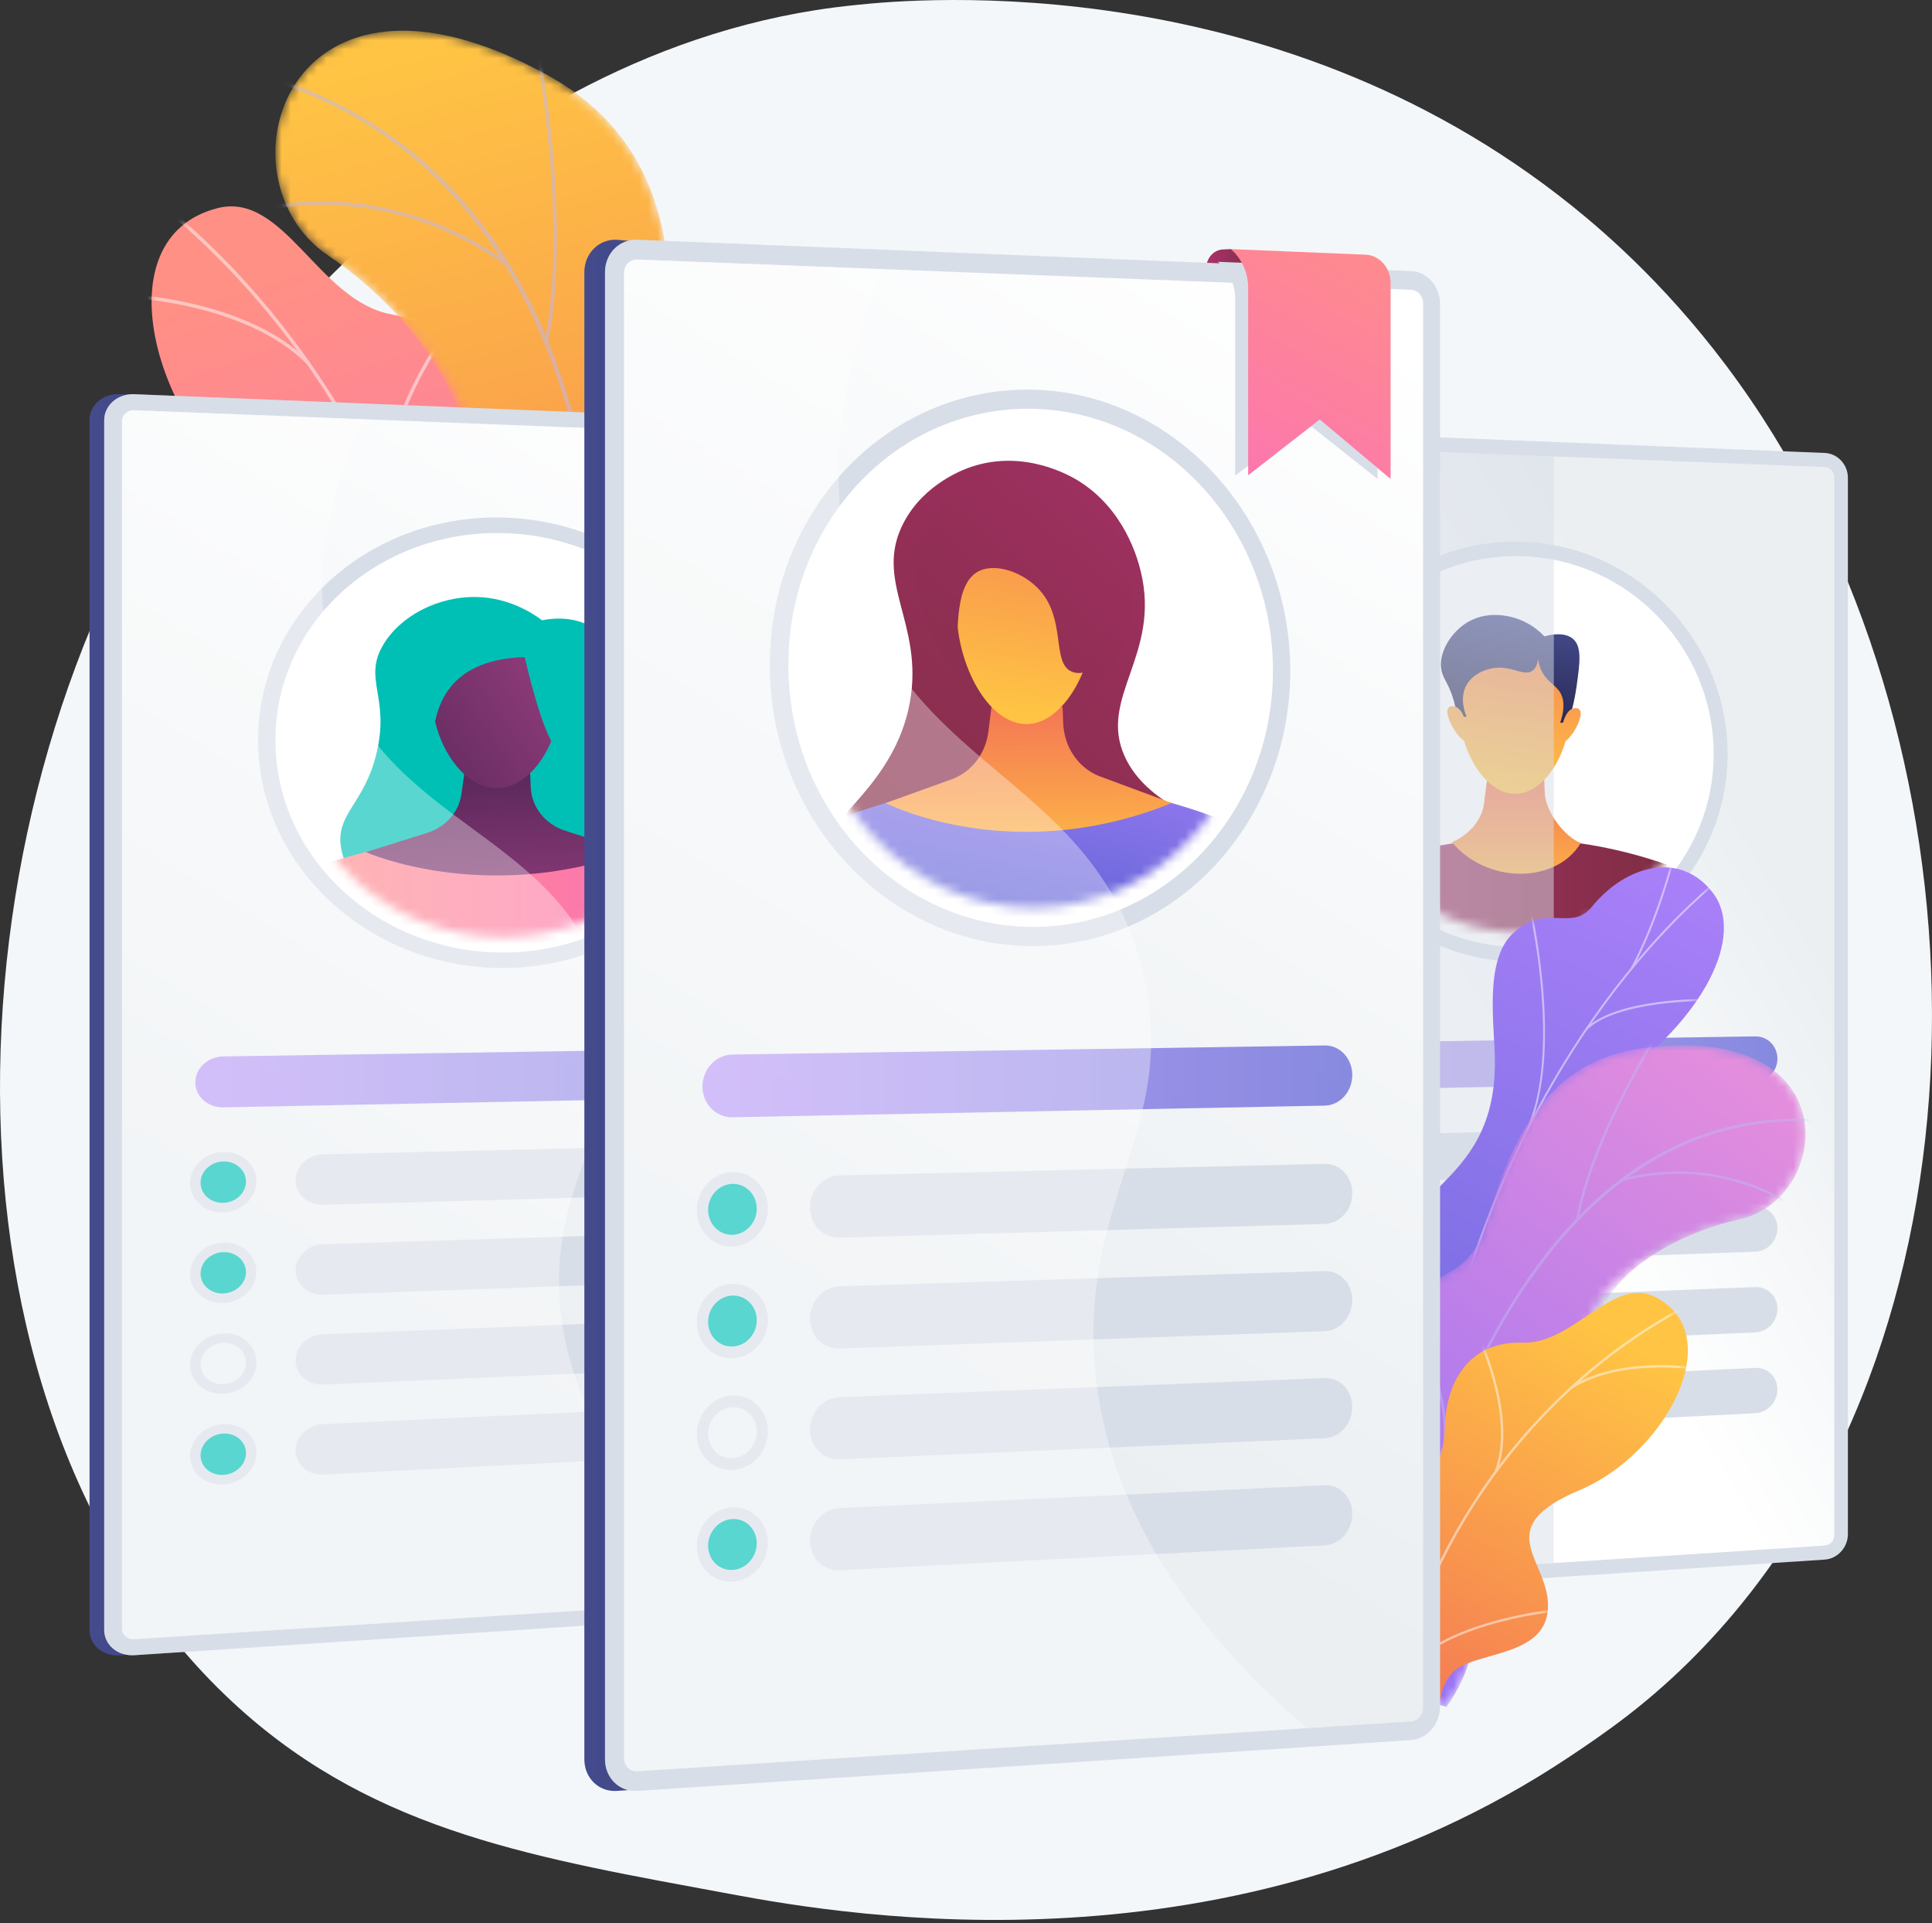 <svg width="216" height="215" viewBox="0 0 216 215" fill="none" xmlns="http://www.w3.org/2000/svg">
<rect x="0" y="0" width="216" height="215" fill="#333333" stroke="none"/>
<path d="M190.012 184.58C184.39 190.375 179.359 193.782 175.507 196.353C137.943 221.435 95.003 214.206 81.727 211.735C60.308 207.749 42.227 204.936 26.693 190.901C-8.606 159.01 -6.889 92.482 20.084 51.271C23.282 46.384 50.214 6.463 93.247 0.837C94.299 0.7 95.084 0.621 95.772 0.549C102.429 -0.156 143.682 -3.876 177.319 24.305C182.134 28.339 189.883 35.615 197.069 46.713C223.343 87.291 223.426 150.138 190.012 184.58Z" fill="#F4F7FA"/>
<path d="M44.273 94.558C44.333 94.604 44.393 94.65 44.454 94.696C48.045 97.414 52.449 99.751 57.887 101.316C58.968 101.546 60.05 101.776 61.131 102.006C62.662 99.683 63.702 97.199 60.683 95.399C55.995 92.603 58.121 83.653 60.307 80.848C63.013 77.377 69.146 69.164 61.966 64.728C55.988 61.035 51.376 59.873 53.03 51.395C54.685 42.916 51.435 36.547 43.725 35.132C35.611 33.642 31.745 21.366 24.309 23.27C11.352 26.59 17.027 47.624 29.539 56.459C42.05 65.294 32.841 68.282 30.741 75.033C27.875 84.248 41.011 85.438 43.422 89.95C44.238 91.479 44.423 93.065 44.273 94.558Z" fill="url(#paint0_linear_34264_8316)"/>
<mask id="mask0_34264_8316" style="mask-type:luminance" maskUnits="userSpaceOnUse" x="16" y="23" width="50" height="81">
<path d="M42.606 99.614L60.033 103.864C61.65 101.645 64.056 97.41 60.683 95.399C55.995 92.603 58.121 83.653 60.307 80.848C63.013 77.377 69.146 69.164 61.966 64.728C55.988 61.035 51.376 59.873 53.03 51.395C54.685 42.916 51.435 36.547 43.725 35.131C35.611 33.642 31.745 21.366 24.309 23.27C11.352 26.589 17.027 47.624 29.539 56.459C42.05 65.293 32.841 68.282 30.741 75.033C27.875 84.248 41.011 85.438 43.422 89.95C45.312 93.488 43.825 97.337 42.606 99.614Z" fill="white"/>
</mask>
<g mask="url(#mask0_34264_8316)">
<g opacity="0.5">
<path d="M51.479 98.875L51.867 98.893C53.14 70.504 40.629 41.636 19.215 23.555L18.965 23.852C40.288 41.856 52.746 70.604 51.479 98.875Z" fill="#FCFDFE"/>
<path d="M50.848 83.338L51.225 83.432C53.918 72.594 65.297 66.451 65.411 66.39L65.229 66.047C65.113 66.108 53.584 72.329 50.848 83.338Z" fill="#FCFDFE"/>
<path d="M51.569 93.652L51.946 93.556C49.132 82.588 29.507 76.258 29.309 76.195L29.191 76.566C29.387 76.628 48.809 82.894 51.569 93.652Z" fill="#FCFDFE"/>
<path d="M43.283 56.535L43.667 56.471C42.185 47.612 50.463 36.603 50.547 36.493L50.237 36.258C50.153 36.369 41.774 47.512 43.283 56.535Z" fill="#FCFDFE"/>
<path d="M34.414 40.807L34.692 40.535C27.522 33.231 13.702 32.847 13.563 32.844L13.555 33.232C13.692 33.235 27.357 33.617 34.414 40.807Z" fill="#FCFDFE"/>
</g>
</g>
<mask id="mask1_34264_8316" style="mask-type:luminance" maskUnits="userSpaceOnUse" x="30" y="3" width="56" height="118">
<path d="M70.882 120.908L51.66 119.483C51.66 119.483 48.772 109.354 53.999 102.744C64.662 89.258 52.107 80.86 47.374 76.556C40.237 70.065 36.778 61.232 48.194 58.344C59.609 55.456 49.694 37.362 36.657 28.54C23.899 19.907 31.883 -7.753 61.212 8.396C78.727 18.041 74.462 37.053 74.591 47.165C74.72 57.278 89.602 59.217 83.578 71.113C78.432 81.274 69.565 88.304 75.365 95.982C81.166 103.66 81.222 111.79 70.882 120.908Z" fill="white"/>
</mask>
<g mask="url(#mask1_34264_8316)">
<path d="M70.882 120.908L51.66 119.483C51.66 119.483 48.772 109.354 53.999 102.744C64.662 89.258 52.107 80.86 47.374 76.556C40.237 70.065 37.466 62.156 46.946 57.861C57.672 53.002 49.694 37.362 36.657 28.54C23.899 19.907 31.883 -7.753 61.212 8.396C78.727 18.041 74.462 37.053 74.591 47.165C74.72 57.278 89.602 59.217 83.578 71.113C78.432 81.274 69.565 88.304 75.365 95.982C81.166 103.66 81.222 111.79 70.882 120.908Z" fill="url(#paint1_linear_34264_8316)"/>
</g>
<mask id="mask2_34264_8316" style="mask-type:luminance" maskUnits="userSpaceOnUse" x="30" y="3" width="56" height="118">
<path d="M70.882 120.908L51.66 119.483C51.66 119.483 48.772 109.354 53.999 102.744C64.662 89.258 52.107 80.86 47.374 76.556C40.237 70.065 36.778 61.232 48.194 58.344C59.609 55.456 49.694 37.362 36.657 28.54C23.899 19.907 31.883 -7.753 61.212 8.396C78.727 18.041 74.462 37.053 74.591 47.165C74.72 57.278 89.602 59.217 83.578 71.113C78.432 81.274 69.565 88.304 75.365 95.982C81.166 103.66 81.222 111.79 70.882 120.908Z" fill="white"/>
</mask>
<g mask="url(#mask2_34264_8316)">
<g opacity="0.5">
<path d="M62.434 122.065L62.04 121.962C62.103 121.718 68.387 97.28 67.311 71.175C66.32 47.126 58.698 16.699 28.016 8.322L28.123 7.93C41.781 11.659 52.084 19.991 58.745 32.695C64.066 42.843 67.085 55.787 67.718 71.167C68.795 97.331 62.497 121.82 62.434 122.065Z" fill="#BEB8F2"/>
<path d="M61.302 38.127L60.903 38.047C63.565 24.767 59.87 5.35 59.832 5.156L60.231 5.078C60.269 5.274 63.979 24.77 61.302 38.127Z" fill="#BEB8F2"/>
<path d="M56.63 29.779C43.6 20.255 30.534 23.393 30.404 23.426L30.305 23.031C30.437 22.998 43.68 19.81 56.87 29.45L56.63 29.779Z" fill="#BEB8F2"/>
<path d="M67.083 88.288C63.964 68.819 38.291 62.198 38.035 62.154L38.077 61.75C38.332 61.769 64.338 68.582 67.485 88.223L67.083 88.288Z" fill="#BEB8F2"/>
<path d="M67.809 80.184L67.418 80.071C70.883 67.976 84.835 60.511 84.976 60.438L85.165 60.797C85.026 60.871 71.226 68.257 67.809 80.184Z" fill="#BEB8F2"/>
<path d="M62.944 118.098C62.911 110.608 52.716 103.924 52.613 103.857L52.834 103.516C53.262 103.792 63.317 110.386 63.351 118.097L62.944 118.098Z" fill="#BEB8F2"/>
<path d="M64.508 112.328L64.113 112.23C65.539 106.481 74.82 100.648 77.869 98.731C78.3 98.46 78.672 98.227 78.73 98.172L79.014 98.464C78.933 98.542 78.686 98.699 78.086 99.076C75.07 100.971 65.894 106.739 64.508 112.328Z" fill="#BEB8F2"/>
</g>
</g>
<path d="M93.666 47.318L13.388 44.066C11.528 43.99 10.016 45.294 10.016 46.979V182.2C10.016 183.884 11.528 185.15 13.388 185.028L93.666 179.756C95.304 179.648 96.629 178.285 96.629 176.71V50.289C96.629 48.714 95.304 47.384 93.666 47.318Z" fill="url(#paint2_linear_34264_8316)"/>
<path d="M92.636 49.489L13.388 44.066C11.528 43.99 10.016 45.294 10.016 46.979V182.2C10.016 183.884 11.528 185.15 13.388 185.028L93.666 179.756C95.304 179.648 96.629 178.285 96.629 176.71V50.289C96.629 48.714 94.274 49.556 92.636 49.489Z" fill="url(#paint3_linear_34264_8316)"/>
<path d="M95.299 47.318L15.021 44.066C13.161 43.99 11.648 45.294 11.648 46.979V182.2C11.648 183.884 13.161 185.15 15.021 185.028L95.299 179.756C96.937 179.648 98.261 178.285 98.261 176.71V50.289C98.261 48.714 96.937 47.384 95.299 47.318Z" fill="#D8DEE8"/>
<g opacity="0.3">
<path d="M62.619 146.031C61.257 130.706 71.462 124.338 67.575 110.474C62.762 93.311 44.182 92.546 37.828 75.629C35.39 69.138 34.426 59.334 41.402 45.134L15.021 44.066C13.161 43.99 11.648 45.294 11.648 46.979V182.2C11.648 183.884 13.161 185.15 15.021 185.028L86.704 180.32C68.628 167.603 63.456 155.447 62.619 146.031Z" fill="#D8DEE8"/>
</g>
<path d="M95.298 49.004L15.02 45.861C14.258 45.831 13.637 46.368 13.637 47.057V182.076C13.637 182.766 14.258 183.287 15.02 183.238L95.298 178.074C95.97 178.031 96.517 177.47 96.517 176.823V50.225C96.517 49.578 95.97 49.031 95.298 49.004Z" fill="url(#paint4_linear_34264_8316)"/>
<path d="M56.414 108.212C41.365 108.334 28.859 96.898 28.859 82.718C28.859 68.538 41.365 57.39 56.414 57.858C71.118 58.315 82.836 69.742 82.836 83.34C82.836 96.937 71.118 108.094 56.414 108.212Z" fill="#D8DEE8"/>
<path d="M81.048 83.323C81.048 96.021 70.136 106.388 56.413 106.48C42.391 106.574 30.797 95.948 30.797 82.744C30.797 69.54 42.391 59.181 56.413 59.598C70.136 60.006 81.048 70.624 81.048 83.323Z" fill="white"/>
<path opacity="0.74" d="M86.397 117.149L24.967 118.093C23.24 118.119 21.836 119.418 21.836 120.994C21.836 122.569 23.24 123.819 24.967 123.785L86.397 122.576C87.963 122.545 89.23 121.308 89.23 119.813C89.23 118.317 87.963 117.125 86.397 117.149Z" fill="url(#paint5_linear_34264_8316)"/>
<path d="M86.392 127.837L36.126 129.037C34.427 129.077 33.047 130.377 33.047 131.939C33.047 133.501 34.427 134.729 36.126 134.681L86.392 133.264C87.959 133.22 89.225 131.972 89.225 130.477C89.225 128.981 87.959 127.799 86.392 127.837Z" fill="#D8DEE8"/>
<path d="M24.996 134.998L24.939 134.999C23.227 135.048 21.836 133.866 21.836 132.359V132.109C21.836 130.602 23.227 129.348 24.939 129.307L24.996 129.306C26.703 129.265 28.084 130.447 28.084 131.947V132.196C28.084 133.695 26.703 134.95 24.996 134.998Z" fill="#00C0B5"/>
<path d="M24.966 135.526C22.918 135.585 21.246 134.112 21.246 132.243C21.246 130.375 22.918 128.815 24.966 128.767C27.009 128.719 28.666 130.192 28.666 132.05C28.666 133.909 27.009 135.468 24.966 135.526ZM24.966 129.834C23.565 129.868 22.423 130.935 22.423 132.213C22.423 133.49 23.565 134.498 24.966 134.459C26.364 134.42 27.5 133.353 27.5 132.081C27.5 130.808 26.364 129.8 24.966 129.834Z" fill="#D8DEE8"/>
<path d="M86.392 137.502L36.126 139.088C34.427 139.142 33.047 140.452 33.047 142.014C33.047 143.576 34.427 144.793 36.126 144.732L86.392 142.928C87.959 142.872 89.225 141.614 89.225 140.119C89.225 138.624 87.959 137.452 86.392 137.502Z" fill="#D8DEE8"/>
<path d="M24.996 145.131L24.939 145.134C23.227 145.195 21.836 144.024 21.836 142.517V142.267C21.836 140.76 23.227 139.495 24.939 139.441L24.996 139.439C26.703 139.385 28.084 140.557 28.084 142.057V142.306C28.084 143.805 26.703 145.07 24.996 145.131Z" fill="#00C0B5"/>
<path d="M24.966 145.66C22.918 145.734 21.246 144.275 21.246 142.406C21.246 140.537 22.918 138.964 24.966 138.9C27.009 138.837 28.666 140.297 28.666 142.155C28.666 144.014 27.009 145.586 24.966 145.66ZM24.966 139.968C23.565 140.013 22.423 141.088 22.423 142.366C22.423 143.644 23.565 144.642 24.966 144.593C26.364 144.543 27.5 143.467 27.5 142.195C27.5 140.922 26.364 139.923 24.966 139.968Z" fill="#D8DEE8"/>
<path d="M86.392 147.166L36.126 149.14C34.427 149.207 33.047 150.527 33.047 152.09C33.047 153.652 34.427 154.858 36.126 154.784L86.392 152.593C87.959 152.525 89.225 151.258 89.225 149.762C89.225 148.267 87.959 147.105 86.392 147.166Z" fill="#D8DEE8"/>
<path d="M24.966 155.802C22.918 155.892 21.246 154.445 21.246 152.576C21.246 150.707 22.918 149.122 24.966 149.042C27.009 148.963 28.666 150.41 28.666 152.269C28.666 154.127 27.009 155.712 24.966 155.802ZM24.966 150.109C23.565 150.165 22.423 151.25 22.423 152.527C22.423 153.805 23.565 154.795 24.966 154.734C26.364 154.674 27.5 153.59 27.5 152.317C27.5 151.044 26.364 150.054 24.966 150.109Z" fill="#D8DEE8"/>
<path d="M86.392 156.831L36.126 159.192C34.427 159.272 33.047 160.603 33.047 162.165C33.047 163.727 34.427 164.923 36.126 164.836L86.392 162.258C87.959 162.178 89.225 160.901 89.225 159.406C89.225 157.911 87.959 156.758 86.392 156.831Z" fill="#D8DEE8"/>
<path d="M24.996 165.415L24.939 165.418C23.227 165.506 21.836 164.356 21.836 162.849V162.599C21.836 161.092 23.227 159.806 24.939 159.725L24.996 159.723C26.703 159.643 28.084 160.793 28.084 162.293V162.542C28.084 164.041 26.703 165.327 24.996 165.415Z" fill="#00C0B5"/>
<path d="M24.966 165.944C22.918 166.05 21.246 164.615 21.246 162.747C21.246 160.878 22.918 159.28 24.966 159.184C27.009 159.089 28.666 160.524 28.666 162.382C28.666 164.241 27.009 165.838 24.966 165.944ZM24.966 160.251C23.565 160.318 22.423 161.411 22.423 162.689C22.423 163.966 23.565 164.948 24.966 164.876C26.364 164.805 27.5 163.712 27.5 162.439C27.5 161.167 26.364 160.185 24.966 160.251Z" fill="#D8DEE8"/>
<mask id="mask3_34264_8316" style="mask-type:luminance" maskUnits="userSpaceOnUse" x="32" y="61" width="48" height="44">
<path d="M79.253 83.29C79.253 95.065 69.127 104.664 56.41 104.732C43.437 104.801 32.727 94.963 32.727 82.755C32.727 70.547 43.437 60.954 56.41 61.323C69.127 61.684 79.253 71.516 79.253 83.29Z" fill="white"/>
</mask>
<g mask="url(#mask3_34264_8316)">
<path d="M53.385 66.74C48.934 66.611 44.708 68.907 42.831 72.1C40.57 75.948 43.59 77.869 42.115 84.121C40.757 89.88 37.584 90.864 38.109 94.645C38.683 98.785 43.017 101.412 44.729 102.449C52.426 107.114 64.441 106.919 70.537 100.898C71.046 100.395 75.251 96.242 74.116 92.421C73.1 89.002 68.744 88.978 67.842 85.425C67.065 82.364 70.041 81.375 69.758 76.938C69.703 76.07 69.44 71.961 66.127 70.062C63.921 68.797 61.495 69.159 60.606 69.336C59.539 68.544 56.939 66.842 53.385 66.74Z" fill="#00C0B5"/>
<path d="M30.789 98.864C30.789 98.864 53.299 86.663 81.04 98.825C81.04 98.825 77.512 109.246 56.405 109.957C34.582 110.692 30.789 98.864 30.789 98.864Z" fill="url(#paint6_linear_34264_8316)"/>
<path d="M52.421 82.984L51.578 88.81C51.291 90.797 49.817 92.459 47.765 93.103L40.906 95.255C40.906 95.255 54.029 101.126 70.573 95.258L63.035 92.812C60.894 92.062 59.434 90.176 59.341 88.033L59.125 83.061L52.421 82.984Z" fill="url(#paint7_linear_34264_8316)"/>
<path d="M62.635 77.961C62.635 82.876 59.451 88.132 55.502 88.102C51.528 88.072 48.289 82.708 48.289 77.739C48.289 72.769 51.528 70.12 55.502 70.205C59.451 70.29 62.635 73.046 62.635 77.961Z" fill="url(#paint8_linear_34264_8316)"/>
<path d="M58.662 73.454C56.518 73.517 53.268 73.938 51.016 76.099C47.234 79.728 49.03 85.586 47.347 85.916C45.848 86.21 43.525 82.028 43.563 77.464C43.594 73.641 45.002 69.163 48.667 68.111C50.818 67.493 51.452 68.588 58.384 69.374C62.421 69.832 60.838 71.484 61.746 72.129C65.775 74.994 65.265 84.154 63.096 84.248C62.068 84.292 60.646 81.88 58.662 73.454Z" fill="#00C0B5"/>
</g>
<path opacity="0.35" d="M62.618 146.034C61.256 130.709 71.461 124.341 67.574 110.476C62.761 93.314 44.181 92.548 37.827 75.632C35.49 69.409 34.507 60.14 40.583 46.862L15.02 45.861C14.258 45.831 13.637 46.368 13.637 47.057V182.076C13.637 182.766 14.258 183.287 15.02 183.238L84.551 178.766C68.208 166.607 63.421 155.06 62.618 146.034Z" fill="white"/>
<path d="M202.378 50.64L132.632 47.815C131.023 47.75 129.715 48.967 129.715 50.533V176.283C129.715 177.85 131.023 179.033 132.632 178.928L202.378 174.347C203.807 174.254 204.963 172.985 204.963 171.514V53.409C204.963 51.938 203.807 50.698 202.378 50.64Z" fill="url(#paint9_linear_34264_8316)"/>
<path d="M201.633 54.998L132.632 47.815C131.023 47.75 129.715 48.967 129.715 50.533V176.283C129.715 177.85 131.023 179.033 132.632 178.928L202.378 174.347C203.807 174.254 204.963 172.985 204.963 171.514V53.409C204.963 51.938 203.062 55.056 201.633 54.998Z" fill="url(#paint10_linear_34264_8316)"/>
<path d="M204.011 50.633L134.265 47.807C132.656 47.742 131.348 48.959 131.348 50.525V176.276C131.348 177.842 132.656 179.026 134.265 178.92L204.011 174.34C205.44 174.246 206.596 172.977 206.596 171.506V53.401C206.596 51.93 205.44 50.691 204.011 50.633Z" fill="#D8DEE8"/>
<g opacity="0.3">
<path d="M175.547 142.761C174.363 128.468 183.24 122.545 179.857 109.608C175.672 93.601 159.532 92.892 154.02 77.14C151.906 71.099 151.07 61.972 157.12 48.733L134.265 47.807C132.656 47.742 131.348 48.959 131.348 50.525V176.276C131.348 177.842 132.656 179.026 134.265 178.92L196.516 174.832C180.773 162.896 176.275 151.543 175.547 142.761Z" fill="#D8DEE8"/>
</g>
<path d="M204.013 52.209L134.267 49.477C133.607 49.452 133.07 49.953 133.07 50.594V176.17C133.07 176.811 133.607 177.299 134.267 177.256L204.013 172.77C204.6 172.732 205.077 172.21 205.077 171.606V53.346C205.077 52.742 204.6 52.232 204.013 52.209Z" fill="url(#paint11_linear_34264_8316)"/>
<path opacity="0.35" d="M175.549 142.764C174.365 128.472 183.242 122.548 179.859 109.611C175.674 93.604 159.534 92.896 154.022 77.144C151.995 71.352 151.143 62.723 156.412 50.345L134.267 49.477C133.607 49.452 133.07 49.953 133.07 50.594V176.17C133.07 176.811 133.607 177.299 134.267 177.256L194.642 173.373C180.411 161.967 176.247 151.183 175.549 142.764Z" fill="white"/>
<path d="M170.154 107.497C157.088 107.602 146.246 96.951 146.246 83.752C146.246 70.553 157.088 60.152 170.154 60.558C182.941 60.956 193.145 71.6 193.145 84.292C193.145 96.985 182.941 107.394 170.154 107.497Z" fill="#D8DEE8"/>
<path d="M191.588 84.271C191.588 96.123 182.087 105.795 170.154 105.875C157.979 105.957 147.926 96.06 147.926 83.769C147.926 71.477 157.979 61.812 170.154 62.174C182.087 62.529 191.588 72.419 191.588 84.271Z" fill="white"/>
<path opacity="0.74" d="M196.249 115.852L142.876 116.672C141.379 116.695 140.164 117.902 140.164 119.368C140.164 120.834 141.379 121.999 142.876 121.969L196.249 120.919C197.614 120.892 198.719 119.738 198.719 118.342C198.719 116.946 197.614 115.831 196.249 115.852Z" fill="url(#paint12_linear_34264_8316)"/>
<path d="M196.248 125.829L152.548 126.872C151.075 126.907 149.879 128.115 149.879 129.569C149.879 131.024 151.075 132.169 152.548 132.128L196.248 130.896C197.614 130.857 198.718 129.694 198.718 128.298C198.718 126.902 197.614 125.796 196.248 125.829Z" fill="#D8DEE8"/>
<path d="M142.896 132.392L142.847 132.393C141.364 132.435 140.16 131.333 140.16 129.931V129.698C140.16 128.296 141.365 127.131 142.847 127.096L142.896 127.095C144.375 127.059 145.571 128.162 145.571 129.558V129.789C145.571 131.185 144.375 132.35 142.896 132.392Z" fill="#00C0B5"/>
<path d="M142.874 132.893C141.099 132.944 139.652 131.57 139.652 129.832C139.652 128.093 141.1 126.644 142.874 126.602C144.643 126.561 146.078 127.935 146.078 129.664C146.078 131.394 144.643 132.842 142.874 132.893ZM142.874 127.596C141.66 127.625 140.671 128.616 140.671 129.805C140.671 130.994 141.66 131.933 142.874 131.9C144.085 131.866 145.068 130.875 145.068 129.691C145.068 128.506 144.085 127.566 142.874 127.596Z" fill="#D8DEE8"/>
<path d="M196.248 134.853L152.548 136.232C151.075 136.279 149.879 137.496 149.879 138.95C149.879 140.404 151.075 141.541 152.548 141.488L196.248 139.919C197.614 139.871 198.718 138.699 198.718 137.303C198.718 135.907 197.614 134.81 196.248 134.853Z" fill="#D8DEE8"/>
<path d="M142.896 141.822L142.847 141.824C141.364 141.877 140.16 140.784 140.16 139.382V139.149C140.16 137.748 141.365 136.573 142.847 136.526L142.896 136.525C144.375 136.478 145.571 137.572 145.571 138.967V139.199C145.571 140.595 144.375 141.769 142.896 141.822Z" fill="#00C0B5"/>
<path d="M142.874 142.323C141.099 142.388 139.652 141.026 139.652 139.287C139.652 137.548 141.1 136.088 142.874 136.033C144.643 135.978 146.078 137.34 146.078 139.07C146.078 140.8 144.643 142.259 142.874 142.323ZM142.874 137.026C141.66 137.065 140.671 138.064 140.671 139.252C140.671 140.441 141.66 141.373 142.874 141.33C144.085 141.287 145.068 140.288 145.068 139.104C145.068 137.919 144.085 136.987 142.874 137.026Z" fill="#D8DEE8"/>
<path d="M196.248 143.877L152.548 145.593C151.075 145.651 149.879 146.877 149.879 148.331C149.879 149.785 151.075 150.912 152.548 150.848L196.248 148.944C197.614 148.884 198.718 147.704 198.718 146.308C198.718 144.912 197.614 143.823 196.248 143.877Z" fill="#D8DEE8"/>
<path d="M142.896 151.268L142.847 151.27C141.364 151.335 140.16 150.251 140.16 148.849V148.617C140.16 147.215 141.365 146.031 142.847 145.973L142.896 145.971C144.375 145.913 145.571 146.997 145.571 148.393V148.625C145.571 150.02 144.375 151.204 142.896 151.268Z" fill="#00C0B5"/>
<path d="M142.874 151.77C141.099 151.848 139.652 150.497 139.652 148.758C139.652 147.019 141.1 145.548 142.874 145.479C144.643 145.41 146.078 146.762 146.078 148.492C146.078 150.221 144.643 151.692 142.874 151.77ZM142.874 146.472C141.66 146.52 140.671 147.527 140.671 148.716C140.671 149.904 141.66 150.829 142.874 150.776C144.085 150.724 145.068 149.718 145.068 148.533C145.068 147.349 144.085 146.424 142.874 146.472Z" fill="#D8DEE8"/>
<path d="M196.248 152.909L152.548 154.961C151.075 155.03 149.879 156.265 149.879 157.72C149.879 159.174 151.075 160.292 152.548 160.217L196.248 157.976C197.614 157.906 198.718 156.717 198.718 155.321C198.718 153.925 197.614 152.845 196.248 152.909Z" fill="#D8DEE8"/>
<path d="M142.896 160.699L142.847 160.701C141.364 160.777 140.16 159.703 140.16 158.301V158.068C140.16 156.666 141.365 155.474 142.847 155.404L142.896 155.402C144.375 155.332 145.571 156.407 145.571 157.803V158.035C145.571 159.43 144.375 160.623 142.896 160.699Z" fill="#00C0B5"/>
<path d="M142.874 161.2C141.099 161.292 139.652 159.952 139.652 158.213C139.652 156.474 141.1 154.992 142.874 154.91C144.643 154.827 146.078 156.168 146.078 157.898C146.078 159.627 144.643 161.109 142.874 161.2ZM142.874 155.903C141.66 155.96 140.671 156.974 140.671 158.163C140.671 159.352 141.66 160.269 142.874 160.207C144.085 160.145 145.068 159.132 145.068 157.947C145.068 156.763 144.085 155.846 142.874 155.903Z" fill="#D8DEE8"/>
<mask id="mask4_34264_8316" style="mask-type:luminance" maskUnits="userSpaceOnUse" x="149" y="63" width="42" height="42">
<path d="M190.023 84.243C190.023 95.231 181.208 104.187 170.151 104.246C158.886 104.306 149.598 95.143 149.598 83.777C149.598 72.412 158.886 63.462 170.151 63.782C181.208 64.096 190.023 73.254 190.023 84.243Z" fill="white"/>
</mask>
<g mask="url(#mask4_34264_8316)">
<path d="M147.926 98.831C147.926 98.831 167.455 87.459 191.588 98.794C191.588 98.794 188.514 108.519 170.154 109.171C151.214 109.844 147.926 98.831 147.926 98.831Z" fill="url(#paint13_linear_34264_8316)"/>
<path d="M166.694 83.969L165.962 89.398C165.75 92.856 162.32 94.145 162.32 94.145C166.347 98.92 174.041 98.744 176.731 94.231C174.872 93.534 172.788 90.668 172.707 88.671L172.519 84.036L166.694 83.969Z" fill="url(#paint14_linear_34264_8316)"/>
<path d="M175.57 79.279C175.57 83.862 172.802 88.764 169.37 88.739C165.918 88.712 163.105 83.716 163.105 79.085C163.105 74.455 165.918 71.982 169.37 72.056C172.802 72.13 175.57 74.696 175.57 79.279Z" fill="url(#paint15_linear_34264_8316)"/>
<path d="M162.921 80.251C163.266 80.202 163.611 80.153 163.956 80.103C163.798 79.722 163.144 78.033 163.956 76.578C164.736 75.182 166.571 74.529 167.972 74.649C169.563 74.785 170.517 75.534 171.316 74.983C171.764 74.673 171.909 74.098 171.961 73.649C171.996 73.937 172.076 74.365 172.283 74.84C172.876 76.204 173.88 76.504 174.427 77.408C174.795 78.016 175.034 79.029 174.427 80.795C174.73 80.781 175.033 80.768 175.336 80.754C175.655 79.762 176.039 78.355 176.277 76.629C176.631 74.066 176.874 72.302 175.87 71.419C175.669 71.243 174.783 70.543 172.663 71.136C172.166 70.609 171.119 69.641 169.507 69.127C168.95 68.95 166.183 68.068 163.73 69.776C162.061 70.938 160.753 73.148 161.173 75.007C161.396 75.991 162.004 76.442 162.539 78.345C162.765 79.148 162.869 79.823 162.921 80.251Z" fill="url(#paint16_linear_34264_8316)"/>
<path d="M174.707 80.957C174.707 80.957 175.105 78.955 176.313 79.173C177.519 79.39 175.791 82.654 174.707 83.036V80.957Z" fill="url(#paint17_linear_34264_8316)"/>
<path d="M163.882 80.808C163.882 80.808 163.477 78.775 162.242 78.957C161.005 79.139 162.776 82.493 163.882 82.906V80.808Z" fill="url(#paint18_linear_34264_8316)"/>
</g>
<path opacity="0.5" d="M173.727 49.663L134.265 47.807C132.656 47.742 131.348 48.959 131.348 50.525V176.276C131.348 177.842 132.656 179.026 134.265 178.92L173.69 176.152L173.727 49.663Z" fill="#D8DEE8"/>
<path d="M166.288 159.456C167.752 162.618 166.357 165.78 165.018 167.908C164.699 167.91 164.514 167.998 164.191 168.077C161.279 168.785 159.914 168.425 156.954 168.639C156.317 168.685 154.424 168.21 153.664 167.962L152.254 167.476C152.254 167.476 149.751 159.787 153.683 157.663C157.615 155.539 156.11 147.887 155.78 143.713C154.886 132.39 167.123 133.419 167.136 118.776C167.14 114.881 165.845 107.453 169.128 104.351C172.869 100.817 175.6 104.284 178.005 101.328C181.765 96.709 187.866 95.052 191.502 99.806C195.091 104.497 190.73 113.837 179.889 121.343C172.721 127.609 172.609 129.485 173.173 134.053C173.568 137.253 176.621 145.589 172.278 148.917C167.934 152.246 164.615 155.843 166.288 159.456Z" fill="url(#paint19_linear_34264_8316)"/>
<mask id="mask5_34264_8316" style="mask-type:luminance" maskUnits="userSpaceOnUse" x="151" y="96" width="42" height="75">
<path d="M163.129 170.495L152.491 167.756C152.491 167.756 149.751 159.787 153.684 157.663C157.616 155.539 156.11 147.887 155.78 143.713C154.886 132.39 167.123 133.419 167.137 118.776C167.14 114.881 165.845 107.453 169.128 104.351C172.869 100.817 175.6 104.284 178.006 101.328C181.765 96.709 187.866 95.052 191.502 99.806C195.091 104.497 190.73 113.837 179.889 121.343C172.721 127.609 172.61 129.485 173.174 134.053C173.569 137.253 176.621 145.589 172.278 148.917C167.934 152.246 164.615 155.842 166.288 159.456C168.835 164.955 163.129 170.495 163.129 170.495Z" fill="white"/>
</mask>
<g mask="url(#mask5_34264_8316)">
<g opacity="0.5">
<path d="M158.497 168.754L158.281 168.727C158.442 167.44 158.62 166.143 158.81 164.874C160.218 155.474 162.452 146.546 165.451 138.338C167.993 131.383 171.117 124.846 174.738 118.908C177.65 114.134 180.897 109.719 184.389 105.787C186.845 103.023 189.395 100.524 191.969 98.36C192.417 97.983 192.897 97.622 193.361 97.273C193.98 96.809 194.619 96.328 195.189 95.805L195.336 95.965C194.758 96.496 194.115 96.98 193.492 97.448C193.03 97.794 192.553 98.153 192.109 98.527C189.543 100.684 187.001 103.175 184.552 105.932C181.069 109.854 177.829 114.258 174.924 119.022C171.311 124.947 168.192 131.471 165.656 138.413C162.662 146.607 160.431 155.521 159.025 164.906C158.835 166.174 158.658 167.468 158.497 168.754Z" fill="#FCFDFE"/>
<path d="M170.818 126.424L170.621 126.332C174.591 117.87 171.105 102.237 171.069 102.08L171.282 102.031C171.318 102.189 174.82 117.895 170.818 126.424Z" fill="#FCFDFE"/>
<path d="M161.785 151.076L161.578 151.007C163.603 144.94 174.96 140.258 175.075 140.211L175.157 140.413C175.043 140.459 163.778 145.104 161.785 151.076Z" fill="#FCFDFE"/>
<path d="M160.937 154.611L160.721 154.58C161.322 150.449 159.934 144.493 156.813 137.812C156.656 137.475 156.656 137.475 156.662 137.434L156.878 137.463L156.77 137.449L156.875 137.422C156.883 137.445 156.942 137.572 157.011 137.719C160.149 144.439 161.544 150.438 160.937 154.611Z" fill="#FCFDFE"/>
<path d="M158.822 166.409L158.625 166.317C160.561 162.147 167.18 160.501 167.247 160.484L167.298 160.696C167.232 160.712 160.715 162.334 158.822 166.409Z" fill="#FCFDFE"/>
<path d="M158.167 168.775C157.347 165.159 155.461 161.66 152.402 158.079L152.568 157.938C155.65 161.546 157.551 165.075 158.38 168.727L158.167 168.775Z" fill="#FCFDFE"/>
<path d="M182.531 108.282L182.34 108.179C184.809 103.597 186.342 98.211 186.846 96.441C186.967 96.013 187.011 95.862 187.035 95.812L187.231 95.908C187.213 95.946 187.143 96.191 187.055 96.501C186.55 98.277 185.012 103.68 182.531 108.282Z" fill="#FCFDFE"/>
<path d="M177.414 115.137L177.262 114.982C180.74 111.558 190.501 111.667 190.915 111.674L190.911 111.891C190.811 111.89 180.828 111.777 177.414 115.137Z" fill="#FCFDFE"/>
</g>
</g>
<mask id="mask6_34264_8316" style="mask-type:luminance" maskUnits="userSpaceOnUse" x="146" y="116" width="56" height="75">
<path d="M149.01 186.844L161.7 190.821C161.7 190.821 166.129 185.06 164.459 179.491C161.052 168.129 171.242 165.938 175.372 164.382C181.601 162.035 186.067 157.25 179.481 152.493C172.894 147.737 183.858 138.655 194.464 136.315C204.842 134.025 206.761 114.254 183.842 117.148C170.155 118.876 168.052 132.154 165.396 138.607C162.74 145.06 152.702 142.516 153.538 151.678C154.253 159.504 158.151 166.269 152.477 169.717C146.804 173.165 144.698 178.365 149.01 186.844Z" fill="white"/>
</mask>
<g mask="url(#mask6_34264_8316)">
<path d="M149.01 186.844L161.7 190.821C161.7 190.821 166.129 185.06 164.459 179.491C161.052 168.129 171.242 165.938 175.372 164.382C181.601 162.035 185.391 157.668 180.404 152.502C174.762 146.656 183.858 138.655 194.464 136.315C204.842 134.025 206.761 114.254 183.842 117.148C170.155 118.876 168.052 132.154 165.396 138.607C162.74 145.06 152.702 142.516 153.538 151.678C154.253 159.504 158.151 166.269 152.477 169.717C146.804 173.165 144.698 178.365 149.01 186.844Z" fill="url(#paint20_linear_34264_8316)"/>
</g>
<mask id="mask7_34264_8316" style="mask-type:luminance" maskUnits="userSpaceOnUse" x="146" y="116" width="56" height="75">
<path d="M149.01 186.844L161.7 190.821C161.7 190.821 166.129 185.06 164.459 179.491C161.052 168.129 171.242 165.938 175.372 164.382C181.601 162.035 186.067 157.25 179.481 152.493C172.894 147.737 183.858 138.655 194.464 136.315C204.842 134.025 206.761 114.254 183.842 117.148C170.155 118.876 168.052 132.154 165.396 138.607C162.74 145.06 152.702 142.516 153.538 151.678C154.253 159.504 158.151 166.269 152.477 169.717C146.804 173.165 144.698 178.365 149.01 186.844Z" fill="white"/>
</mask>
<g mask="url(#mask7_34264_8316)">
<g opacity="0.5">
<path d="M154.141 189.738L154.419 189.772C154.44 189.6 156.629 172.328 163.962 155.86C170.717 140.688 183.348 123.115 205.158 125.55L205.189 125.271C195.48 124.187 186.752 126.909 179.248 133.361C173.253 138.515 168.023 146.048 163.703 155.751C156.355 172.257 154.162 189.565 154.141 189.738Z" fill="#BEB8F2"/>
<path d="M176.227 136.196L176.503 136.246C178.175 127.052 185.485 115.54 185.559 115.425L185.323 115.273C185.249 115.389 177.908 126.948 176.227 136.196Z" fill="#BEB8F2"/>
<path d="M181.348 132.034C192.127 129.241 199.708 134.579 199.784 134.633L199.948 134.405C199.871 134.35 192.189 128.935 181.277 131.762L181.348 132.034Z" fill="#BEB8F2"/>
<path d="M159.753 166.889C166.707 155.197 184.858 157.484 185.032 157.521L185.108 157.251C184.94 157.198 166.528 154.95 159.512 166.746L159.753 166.889Z" fill="#BEB8F2"/>
<path d="M161.346 161.516L161.626 161.544C162.481 152.905 155.433 144.568 155.362 144.484L155.148 144.667C155.219 144.749 162.19 152.998 161.346 161.516Z" fill="#BEB8F2"/>
<path d="M154.823 187.069C156.75 182.274 164.989 180.581 165.072 180.564L165.018 180.289C164.673 180.358 156.547 182.027 154.562 186.964L154.823 187.069Z" fill="#BEB8F2"/>
<path d="M155.287 182.971L155.565 183.009C156.113 178.959 151.646 172.857 150.178 170.851C149.97 170.568 149.791 170.323 149.768 170.273L149.512 170.389C149.544 170.46 149.662 170.623 149.951 171.017C151.402 173 155.82 179.034 155.287 182.971Z" fill="#BEB8F2"/>
</g>
</g>
<path d="M161.033 190.061C160.985 190.084 160.937 190.106 160.89 190.128C158.067 191.427 154.753 192.349 150.857 192.597C150.094 192.592 149.331 192.587 148.568 192.582C147.881 190.789 147.548 188.961 149.849 188.196C153.423 187.007 153.317 180.66 152.26 178.446C150.951 175.706 148.035 169.263 153.531 167.338C158.107 165.735 161.387 165.636 161.529 159.678C161.67 153.719 164.804 149.909 170.21 150.097C175.898 150.296 180.323 142.597 185.051 144.982C193.29 149.139 186.348 162.473 176.608 166.572C166.868 170.671 172.63 174.05 173.045 178.91C173.611 185.545 164.582 184.399 162.289 187.083C161.512 187.992 161.153 189.033 161.033 190.061Z" fill="url(#paint21_linear_34264_8316)"/>
<mask id="mask8_34264_8316" style="mask-type:luminance" maskUnits="userSpaceOnUse" x="148" y="144" width="41" height="50">
<path d="M161.407 193.708L149.033 193.989C148.273 192.254 147.279 189.043 149.85 188.188C153.424 186.999 153.317 180.653 152.26 178.439C150.951 175.698 148.035 169.255 153.531 167.33C158.107 165.727 161.387 165.628 161.529 159.67C161.671 153.711 164.804 149.901 170.21 150.09C175.898 150.288 180.323 142.589 185.051 144.975C193.29 149.132 186.348 162.465 176.608 166.564C166.868 170.663 172.63 174.042 173.045 178.902C173.611 185.537 164.583 184.391 162.289 187.075C160.491 189.178 160.923 191.992 161.407 193.708Z" fill="white"/>
</mask>
<g mask="url(#mask8_34264_8316)">
<g opacity="0.5">
<path d="M155.534 191.903L155.27 191.858C158.619 172.539 171.329 154.94 188.438 145.93L188.563 146.167C171.526 155.139 158.87 172.665 155.534 191.903Z" fill="#FCFDFE"/>
<path d="M158.263 181.525L157.995 181.533C157.786 173.83 151.029 168.005 150.961 167.947L151.135 167.742C151.204 167.801 158.051 173.701 158.263 181.525Z" fill="#FCFDFE"/>
<path d="M156.251 188.37L156.012 188.25C159.533 181.276 173.696 179.919 173.839 179.906L173.863 180.173C173.722 180.186 159.706 181.53 156.251 188.37Z" fill="#FCFDFE"/>
<path d="M167.334 164.585L167.085 164.485C169.397 158.735 165.45 150.09 165.41 150.003L165.653 149.891C165.694 149.978 169.688 158.729 167.334 164.585Z" fill="#FCFDFE"/>
<path d="M175.639 155.308L175.492 155.083C181.406 151.224 190.776 153.013 190.87 153.032L190.818 153.295C190.725 153.277 181.46 151.508 175.639 155.308Z" fill="#FCFDFE"/>
</g>
</g>
<path d="M154.587 34.137L68.938 26.8C66.948 26.719 65.332 28.333 65.332 30.404V196.684C65.332 198.755 66.948 200.328 68.938 200.197L155.472 194.514C157.252 194.397 158.692 192.719 158.692 190.766V33.972C158.692 32.019 156.367 34.209 154.587 34.137Z" fill="url(#paint22_linear_34264_8316)"/>
<path d="M134.871 29.948C134.871 28.792 135.764 27.861 136.852 27.883L137.594 27.844L141.153 29.263V30.561L134.871 29.948Z" fill="url(#paint23_linear_34264_8316)"/>
<path d="M157.781 30.305L71.246 26.8C69.257 26.719 67.641 28.333 67.641 30.404V196.684C67.641 198.755 69.257 200.328 71.246 200.197L157.781 194.514C159.561 194.397 161.001 192.719 161.001 190.766V33.972C161.001 32.019 159.561 30.377 157.781 30.305Z" fill="#D8DEE8"/>
<g opacity="0.3">
<path d="M122.388 152.506C120.918 133.561 131.943 125.725 127.74 108.569C122.543 87.35 102.521 86.416 95.691 65.564C93.073 57.57 92.038 45.491 99.532 27.946L71.246 26.8C69.257 26.719 67.641 28.333 67.641 30.404V196.684C67.641 198.755 69.257 200.328 71.246 200.197L148.451 195.127C128.878 179.218 123.292 164.149 122.388 152.506Z" fill="#D8DEE8"/>
</g>
<path d="M157.783 32.398L71.249 29.009C70.433 28.977 69.769 29.641 69.769 30.49V196.553C69.769 197.402 70.433 198.049 71.249 197.997L157.783 192.431C158.514 192.384 159.108 191.693 159.108 190.891V33.904C159.108 33.102 158.514 32.426 157.783 32.398Z" fill="url(#paint24_linear_34264_8316)"/>
<path d="M115.691 105.762C99.489 105.893 86.062 91.791 86.062 74.324C86.062 56.857 99.489 43.064 115.691 43.568C131.568 44.062 144.253 58.155 144.253 74.994C144.253 91.833 131.568 105.634 115.691 105.762Z" fill="#D8DEE8"/>
<path d="M142.316 74.966C142.316 90.688 130.506 103.512 115.69 103.612C100.592 103.713 88.141 90.609 88.141 74.342C88.141 58.075 100.592 45.258 115.69 45.707C130.506 46.147 142.316 59.244 142.316 74.966Z" fill="white"/>
<path opacity="0.74" d="M148.113 116.868L81.889 117.885C80.039 117.914 78.535 119.509 78.535 121.448C78.535 123.388 80.039 124.93 81.889 124.894L148.113 123.59C149.812 123.557 151.187 122.028 151.187 120.175C151.187 118.322 149.812 116.841 148.113 116.868Z" fill="url(#paint25_linear_34264_8316)"/>
<path d="M148.113 130.102L93.864 131.397C92.04 131.441 90.559 133.037 90.559 134.962C90.559 136.887 92.04 138.406 93.864 138.355L148.113 136.825C149.812 136.777 151.187 135.237 151.187 133.384C151.187 131.531 149.812 130.062 148.113 130.102Z" fill="#D8DEE8"/>
<path d="M81.92 138.689L81.859 138.691C80.025 138.743 78.535 137.282 78.535 135.427V135.119C78.535 133.265 80.025 131.726 81.859 131.682L81.92 131.681C83.75 131.637 85.23 133.099 85.23 134.945V135.252C85.23 137.099 83.75 138.638 81.92 138.689Z" fill="#00C0B5"/>
<path d="M81.891 139.347C79.696 139.41 77.906 137.59 77.906 135.29C77.906 132.989 79.696 131.076 81.891 131.024C84.08 130.973 85.856 132.794 85.856 135.083C85.856 137.372 84.08 139.285 81.891 139.347ZM81.891 132.339C80.39 132.375 79.167 133.684 79.167 135.257C79.167 136.829 80.39 138.075 81.891 138.033C83.389 137.992 84.606 136.683 84.606 135.115C84.606 133.548 83.389 132.302 81.891 132.339Z" fill="#D8DEE8"/>
<path d="M148.113 142.08L93.864 143.792C92.04 143.85 90.559 145.457 90.559 147.382C90.559 149.307 92.04 150.815 93.864 150.749L148.113 148.802C149.812 148.741 151.187 147.19 151.187 145.337C151.187 143.484 149.812 142.026 148.113 142.08Z" fill="#D8DEE8"/>
<path d="M81.92 151.175L81.859 151.177C80.025 151.242 78.535 149.793 78.535 147.938V147.63C78.535 145.776 80.025 144.226 81.859 144.168L81.92 144.166C83.75 144.108 85.23 145.558 85.23 147.405V147.712C85.23 149.559 83.75 151.109 81.92 151.175Z" fill="#00C0B5"/>
<path d="M81.891 151.833C79.696 151.912 77.906 150.106 77.906 147.806C77.906 145.505 79.696 143.578 81.891 143.51C84.08 143.441 85.856 145.248 85.856 147.537C85.856 149.826 84.08 151.753 81.891 151.833ZM81.891 144.824C80.39 144.872 79.167 146.19 79.167 147.763C79.167 149.336 80.39 150.572 81.891 150.519C83.389 150.465 84.606 149.147 84.606 147.58C84.606 146.012 83.389 144.776 81.891 144.824Z" fill="#D8DEE8"/>
<path d="M148.113 154.049L93.864 156.179C92.04 156.251 90.559 157.869 90.559 159.794C90.559 161.72 92.04 163.216 93.864 163.136L148.113 160.772C149.812 160.698 151.187 159.136 151.187 157.283C151.187 155.43 149.812 153.982 148.113 154.049Z" fill="#D8DEE8"/>
<path d="M81.891 164.318C79.696 164.415 77.906 162.622 77.906 160.322C77.906 158.021 79.696 156.08 81.891 155.995C84.08 155.91 85.856 157.703 85.856 159.992C85.857 162.281 84.08 164.222 81.891 164.318ZM81.891 157.309C80.39 157.369 79.167 158.697 79.167 160.269C79.167 161.842 80.39 163.069 81.891 163.004C83.389 162.939 84.606 161.612 84.606 160.044C84.606 158.477 83.389 157.25 81.891 157.309Z" fill="#D8DEE8"/>
<path d="M148.113 166.027L93.864 168.574C92.04 168.66 90.559 170.29 90.559 172.215C90.559 174.14 92.04 175.625 93.864 175.531L148.113 172.749C149.812 172.662 151.187 171.09 151.187 169.237C151.187 167.384 149.812 165.947 148.113 166.027Z" fill="#D8DEE8"/>
<path d="M81.92 176.153L81.859 176.156C80.025 176.25 78.535 174.823 78.535 172.969V172.661C78.535 170.807 80.025 169.233 81.859 169.147L81.92 169.144C83.75 169.058 85.23 170.486 85.23 172.333V172.639C85.23 174.486 83.75 176.059 81.92 176.153Z" fill="#00C0B5"/>
<path d="M81.891 176.812C79.696 176.925 77.906 175.146 77.906 172.846C77.906 170.546 79.696 168.591 81.891 168.489C84.08 168.387 85.856 170.166 85.856 172.455C85.857 174.744 84.08 176.698 81.891 176.812ZM81.891 169.803C80.39 169.874 79.167 171.211 79.167 172.784C79.167 174.356 80.39 175.574 81.891 175.497C83.389 175.421 84.606 174.084 84.606 172.517C84.606 170.949 83.389 169.732 81.891 169.803Z" fill="#D8DEE8"/>
<mask id="mask9_34264_8316" style="mask-type:luminance" maskUnits="userSpaceOnUse" x="90" y="47" width="51" height="55">
<path d="M140.383 74.953C140.383 89.529 129.427 101.403 115.698 101.477C101.729 101.552 90.223 89.419 90.223 74.376C90.223 59.333 101.729 47.465 115.698 47.861C129.427 48.251 140.383 60.378 140.383 74.953Z" fill="white"/>
</mask>
<g mask="url(#mask9_34264_8316)">
<path d="M120.501 53.708C125.73 56.907 127.195 62.487 127.529 63.841C129.837 73.207 122.725 77.963 125.755 84.584C128.238 90.011 135.262 91.724 134.973 92.319C134.715 92.85 129.701 90.256 124.86 89.081C109.075 85.248 95.356 96.555 93.412 93.728C92.035 91.725 100.077 87.746 101.736 78.443C103.307 69.636 97.571 64.954 101.054 58.382C103.376 54.001 107.862 52.428 108.628 52.173C114.569 50.194 119.697 53.216 120.501 53.708Z" fill="url(#paint26_linear_34264_8316)"/>
<path d="M88.148 94.231C88.148 94.231 112.349 79.168 142.324 94.188C142.324 94.188 138.502 107.086 115.698 107.935C92.219 108.809 88.148 94.231 88.148 94.231Z" fill="url(#paint27_linear_34264_8316)"/>
<path d="M111.407 74.617L110.499 81.81C110.189 84.265 108.602 86.317 106.393 87.113L99.016 89.771C99.016 89.771 113.14 97.016 130.998 89.765L122.854 86.744C120.543 85.819 118.968 83.49 118.867 80.843L118.634 74.701L111.407 74.617Z" fill="url(#paint28_linear_34264_8316)"/>
<path d="M112.361 79.486C108.65 78.426 106.661 75.194 105.482 73.276C103.506 70.064 100.779 63.413 103.346 59.634C103.49 59.422 103.657 59.318 103.954 58.945C105.699 56.754 105.497 54.959 106.175 53.809C107.812 51.035 114.471 52.2 114.875 52.274C121.99 53.585 125.076 60.102 125.137 60.248C125.192 60.38 125.248 60.516 125.248 60.516C125.679 61.573 128.15 67.63 125.05 73.304C122.564 77.854 117.206 80.87 112.361 79.486Z" fill="url(#paint29_linear_34264_8316)"/>
<path d="M122.418 68.399C122.418 74.474 118.982 80.973 114.723 80.941C110.441 80.909 106.953 74.293 106.953 68.159C106.953 62.026 110.441 58.746 114.723 58.838C118.982 58.929 122.418 62.325 122.418 68.399Z" fill="url(#paint30_linear_34264_8316)"/>
<path d="M106.701 72.109C107.439 72.076 106.374 65.693 109.233 63.96C111.131 62.809 114.426 63.915 116.279 66.017C119.201 69.332 117.566 74.032 119.779 75.061C121.185 75.715 123.06 74.382 123.959 73.401C126.766 70.34 126.384 63.787 123.065 60.049C120.421 57.069 116.832 56.909 115.979 56.899C111.095 56.842 106.612 60.644 105.584 65.188C104.795 68.68 106.155 72.134 106.701 72.109Z" fill="url(#paint31_linear_34264_8316)"/>
</g>
<path opacity="0.35" d="M122.391 152.511C120.921 133.565 131.945 125.73 127.743 108.573C122.545 87.354 102.524 86.421 95.694 65.569C93.184 57.905 92.129 46.484 98.655 30.082L71.249 29.009C70.433 28.977 69.769 29.641 69.769 30.49V196.553C69.769 197.402 70.433 198.049 71.249 197.997L146.119 193.181C128.428 177.984 123.257 163.672 122.391 152.511Z" fill="white"/>
<path d="M154.017 53.541L146.096 47.261L138.093 53.158V33.343C138.093 31.798 137.397 30.313 136.206 29.317L136.145 29.266L151.248 29.859C152.778 29.919 154.017 31.25 154.017 32.832L154.017 53.541Z" fill="#D8DEE8"/>
<path d="M155.47 53.538L147.549 46.892L139.546 53.133V32.16C139.546 30.524 138.85 28.952 137.659 27.898L137.598 27.844L152.701 28.471C154.232 28.535 155.47 29.944 155.47 31.618V53.538Z" fill="url(#paint32_linear_34264_8316)"/>
<defs>
<linearGradient id="paint0_linear_34264_8316" x1="33.65" y1="29.469" x2="57.262" y2="104.029" gradientUnits="userSpaceOnUse">
<stop stop-color="#FF9085"/>
<stop offset="1" stop-color="#FB6FBB"/>
</linearGradient>
<linearGradient id="paint1_linear_34264_8316" x1="45.155" y1="6.509" x2="75.364" y2="118.105" gradientUnits="userSpaceOnUse">
<stop stop-color="#FFC444"/>
<stop offset="0.996" stop-color="#F36F56"/>
</linearGradient>
<linearGradient id="paint2_linear_34264_8316" x1="10.016" y1="114.549" x2="96.629" y2="114.549" gradientUnits="userSpaceOnUse">
<stop stop-color="#444B8C"/>
<stop offset="0.996" stop-color="#26264F"/>
</linearGradient>
<linearGradient id="paint3_linear_34264_8316" x1="10.016" y1="114.549" x2="96.629" y2="114.549" gradientUnits="userSpaceOnUse">
<stop stop-color="#444B8C"/>
<stop offset="0.996" stop-color="#26264F"/>
</linearGradient>
<linearGradient id="paint4_linear_34264_8316" x1="92.028" y1="51.482" x2="36.217" y2="142.81" gradientUnits="userSpaceOnUse">
<stop stop-color="white"/>
<stop offset="0.996" stop-color="#EBEFF2"/>
</linearGradient>
<linearGradient id="paint5_linear_34264_8316" x1="21.836" y1="120.467" x2="89.23" y2="120.467" gradientUnits="userSpaceOnUse">
<stop stop-color="#AA80F9"/>
<stop offset="0.996" stop-color="#6165D7"/>
</linearGradient>
<linearGradient id="paint6_linear_34264_8316" x1="30.789" y1="101.71" x2="81.04" y2="101.71" gradientUnits="userSpaceOnUse">
<stop stop-color="#FF9085"/>
<stop offset="1" stop-color="#FB6FBB"/>
</linearGradient>
<linearGradient id="paint7_linear_34264_8316" x1="56.099" y1="100.756" x2="54.325" y2="73.599" gradientUnits="userSpaceOnUse">
<stop stop-color="#893976"/>
<stop offset="1" stop-color="#311944"/>
</linearGradient>
<linearGradient id="paint8_linear_34264_8316" x1="59.232" y1="76.127" x2="29.891" y2="97.007" gradientUnits="userSpaceOnUse">
<stop stop-color="#893976"/>
<stop offset="1" stop-color="#311944"/>
</linearGradient>
<linearGradient id="paint9_linear_34264_8316" x1="129.715" y1="113.373" x2="204.963" y2="113.373" gradientUnits="userSpaceOnUse">
<stop stop-color="#444B8C"/>
<stop offset="0.996" stop-color="#26264F"/>
</linearGradient>
<linearGradient id="paint10_linear_34264_8316" x1="129.715" y1="113.373" x2="204.963" y2="113.373" gradientUnits="userSpaceOnUse">
<stop stop-color="#444B8C"/>
<stop offset="0.996" stop-color="#26264F"/>
</linearGradient>
<linearGradient id="paint11_linear_34264_8316" x1="161.863" y1="115.455" x2="196.923" y2="94.371" gradientUnits="userSpaceOnUse">
<stop stop-color="white"/>
<stop offset="0.996" stop-color="#EBEFF2"/>
</linearGradient>
<linearGradient id="paint12_linear_34264_8316" x1="140.164" y1="118.911" x2="198.719" y2="118.911" gradientUnits="userSpaceOnUse">
<stop stop-color="#AA80F9"/>
<stop offset="0.996" stop-color="#6165D7"/>
</linearGradient>
<linearGradient id="paint13_linear_34264_8316" x1="147.926" y1="101.483" x2="191.588" y2="101.483" gradientUnits="userSpaceOnUse">
<stop stop-color="#AB316D"/>
<stop offset="1" stop-color="#792D3D"/>
</linearGradient>
<linearGradient id="paint14_linear_34264_8316" x1="169.483" y1="85.796" x2="169.564" y2="101.669" gradientUnits="userSpaceOnUse">
<stop offset="0.004" stop-color="#F36F56"/>
<stop offset="1" stop-color="#FFC444"/>
</linearGradient>
<linearGradient id="paint15_linear_34264_8316" x1="171.804" y1="64.006" x2="167.815" y2="88.64" gradientUnits="userSpaceOnUse">
<stop offset="0.004" stop-color="#F36F56"/>
<stop offset="1" stop-color="#FFC444"/>
</linearGradient>
<linearGradient id="paint16_linear_34264_8316" x1="169.699" y1="69.062" x2="167.76" y2="81.034" gradientUnits="userSpaceOnUse">
<stop stop-color="#444B8C"/>
<stop offset="0.996" stop-color="#26264F"/>
</linearGradient>
<linearGradient id="paint17_linear_34264_8316" x1="178.17" y1="65.272" x2="174.218" y2="89.677" gradientUnits="userSpaceOnUse">
<stop offset="0.004" stop-color="#F36F56"/>
<stop offset="1" stop-color="#FFC444"/>
</linearGradient>
<linearGradient id="paint18_linear_34264_8316" x1="165.837" y1="62.743" x2="161.803" y2="87.659" gradientUnits="userSpaceOnUse">
<stop offset="0.004" stop-color="#F36F56"/>
<stop offset="1" stop-color="#FFC444"/>
</linearGradient>
<linearGradient id="paint19_linear_34264_8316" x1="185.56" y1="95.415" x2="146.981" y2="179.758" gradientUnits="userSpaceOnUse">
<stop stop-color="#AA80F9"/>
<stop offset="0.996" stop-color="#6165D7"/>
</linearGradient>
<linearGradient id="paint20_linear_34264_8316" x1="194.619" y1="120.023" x2="146.849" y2="183.906" gradientUnits="userSpaceOnUse">
<stop offset="0.004" stop-color="#E38DDD"/>
<stop offset="1" stop-color="#9571F6"/>
</linearGradient>
<linearGradient id="paint21_linear_34264_8316" x1="177.837" y1="147.775" x2="150.876" y2="194.519" gradientUnits="userSpaceOnUse">
<stop stop-color="#FFC444"/>
<stop offset="0.996" stop-color="#F36F56"/>
</linearGradient>
<linearGradient id="paint22_linear_34264_8316" x1="65.332" y1="113.501" x2="158.692" y2="113.501" gradientUnits="userSpaceOnUse">
<stop stop-color="#444B8C"/>
<stop offset="0.996" stop-color="#26264F"/>
</linearGradient>
<linearGradient id="paint23_linear_34264_8316" x1="134.871" y1="29.202" x2="141.153" y2="29.202" gradientUnits="userSpaceOnUse">
<stop stop-color="#AB316D"/>
<stop offset="1" stop-color="#792D3D"/>
</linearGradient>
<linearGradient id="paint24_linear_34264_8316" x1="158.673" y1="38.316" x2="92.182" y2="147.119" gradientUnits="userSpaceOnUse">
<stop stop-color="white"/>
<stop offset="0.996" stop-color="#EBEFF2"/>
</linearGradient>
<linearGradient id="paint25_linear_34264_8316" x1="78.535" y1="120.881" x2="151.187" y2="120.881" gradientUnits="userSpaceOnUse">
<stop stop-color="#AA80F9"/>
<stop offset="0.996" stop-color="#6165D7"/>
</linearGradient>
<linearGradient id="paint26_linear_34264_8316" x1="145.623" y1="42.102" x2="88.638" y2="110.327" gradientUnits="userSpaceOnUse">
<stop stop-color="#AB316D"/>
<stop offset="1" stop-color="#792D3D"/>
</linearGradient>
<linearGradient id="paint27_linear_34264_8316" x1="119.192" y1="75.966" x2="113.469" y2="102.357" gradientUnits="userSpaceOnUse">
<stop stop-color="#AA80F9"/>
<stop offset="0.996" stop-color="#6165D7"/>
</linearGradient>
<linearGradient id="paint28_linear_34264_8316" x1="114.941" y1="77.067" x2="115.051" y2="98.344" gradientUnits="userSpaceOnUse">
<stop offset="0.004" stop-color="#F36F56"/>
<stop offset="1" stop-color="#FFC444"/>
</linearGradient>
<linearGradient id="paint29_linear_34264_8316" x1="136.943" y1="38.181" x2="87.132" y2="97.818" gradientUnits="userSpaceOnUse">
<stop stop-color="#AB316D"/>
<stop offset="1" stop-color="#792D3D"/>
</linearGradient>
<linearGradient id="paint30_linear_34264_8316" x1="117.975" y1="46.185" x2="113.049" y2="79.379" gradientUnits="userSpaceOnUse">
<stop offset="0.004" stop-color="#F36F56"/>
<stop offset="1" stop-color="#FFC444"/>
</linearGradient>
<linearGradient id="paint31_linear_34264_8316" x1="138.771" y1="39.712" x2="88.96" y2="99.348" gradientUnits="userSpaceOnUse">
<stop stop-color="#AB316D"/>
<stop offset="1" stop-color="#792D3D"/>
</linearGradient>
<linearGradient id="paint32_linear_34264_8316" x1="157.309" y1="21.593" x2="133.289" y2="64.165" gradientUnits="userSpaceOnUse">
<stop stop-color="#FF9085"/>
<stop offset="1" stop-color="#FB6FBB"/>
</linearGradient>
</defs>
</svg>
